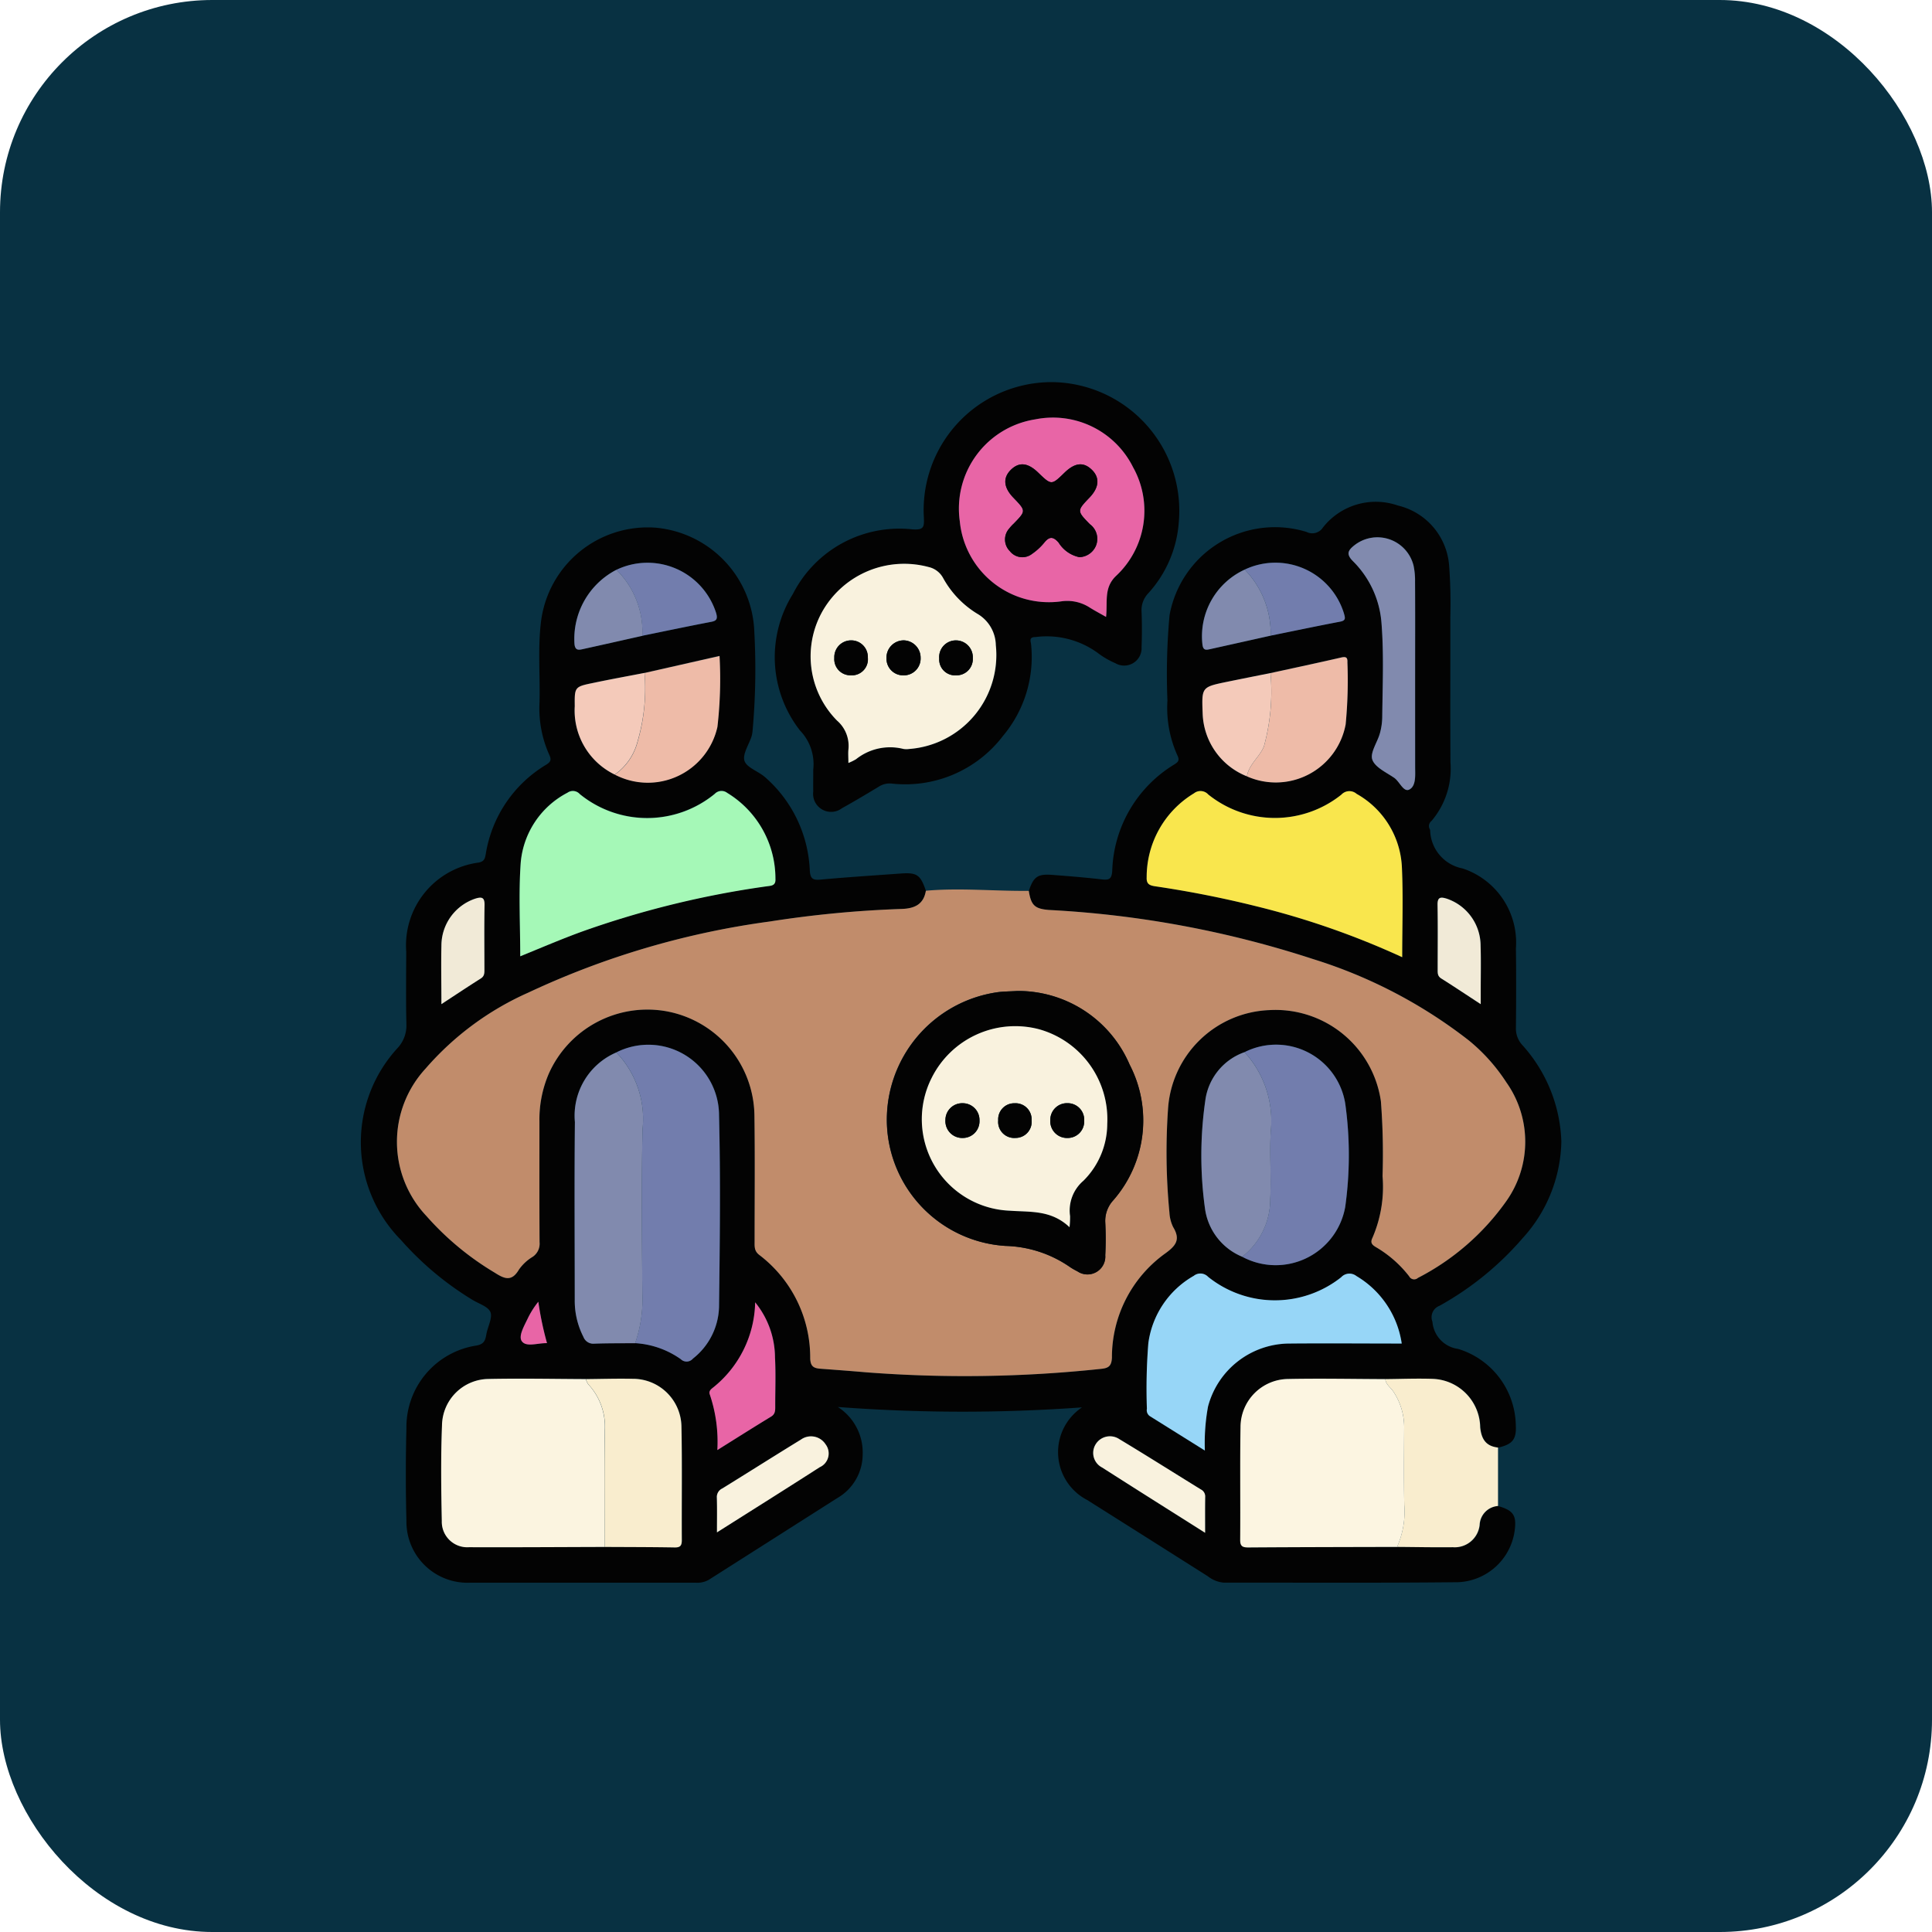 <svg xmlns="http://www.w3.org/2000/svg" width="91" height="91" viewBox="0 0 91 91">
  <g id="Grupo_110672" data-name="Grupo 110672" transform="translate(-600 -4512.2)">
    <rect id="Rectángulo_36208" data-name="Rectángulo 36208" width="91" height="91" rx="10" transform="translate(600 4512.2)" fill="#083142"/>
    <g id="Grupo_109090" data-name="Grupo 109090" transform="translate(617 4530.2)">
      <path id="Trazado_165646" data-name="Trazado 165646" d="M2884.913-256.082c.731.207.888.447.777,1.2a2.809,2.809,0,0,1-2.652,2.388c-3.68.04-7.36.017-11.04.021a1.4,1.4,0,0,1-.753-.3q-2.84-1.8-5.682-3.592a2.537,2.537,0,0,1-.247-4.363,78.1,78.1,0,0,1-11.5-.019,2.547,2.547,0,0,1,1.17,2.246,2.382,2.382,0,0,1-1.2,2.047q-3.021,1.923-6.043,3.844a1.1,1.1,0,0,1-.633.139c-3.532,0-7.065,0-10.6,0a2.877,2.877,0,0,1-3.014-2.916q-.056-2.18,0-4.361a3.884,3.884,0,0,1,3.305-3.894c.363-.068.413-.256.462-.536.062-.356.3-.773.188-1.042s-.58-.4-.889-.6a14.536,14.536,0,0,1-3.324-2.793,6.555,6.555,0,0,1-.137-9.064,1.554,1.554,0,0,0,.394-1.09c-.027-1.14-.012-2.282-.008-3.423a3.935,3.935,0,0,1,3.414-4.2c.268-.056.294-.192.333-.406a6.007,6.007,0,0,1,2.84-4.2c.216-.133.263-.232.149-.473a5.339,5.339,0,0,1-.458-2.47c.033-1.268-.086-2.541.071-3.805a5.067,5.067,0,0,1,5.361-4.422,5.106,5.106,0,0,1,4.686,4.92,32.388,32.388,0,0,1-.081,4.63,1.617,1.617,0,0,1-.046.272c-.125.4-.442.854-.335,1.168s.653.488.968.764a6.176,6.176,0,0,1,2.107,4.4c.027.409.165.457.526.423,1.245-.114,2.493-.193,3.741-.284.78-.057.943.054,1.2.811-.107.657-.553.839-1.151.858a51.283,51.283,0,0,0-6.2.591,38.993,38.993,0,0,0-11.374,3.35,13.815,13.815,0,0,0-4.84,3.581,5.088,5.088,0,0,0,.04,6.939,13.484,13.484,0,0,0,3.213,2.667c.454.291.8.447,1.144-.14a2.136,2.136,0,0,1,.642-.6.743.743,0,0,0,.332-.694c-.012-1.9-.005-3.792-.006-5.688a5.463,5.463,0,0,1,.444-2.256,5.084,5.084,0,0,1,5.575-2.924,5.056,5.056,0,0,1,4.108,4.875c.028,1.988.007,3.976.009,5.964,0,.233-.023.444.219.63a6.07,6.07,0,0,1,2.4,4.872c.011.385.175.466.481.489.715.053,1.43.106,2.145.168a60.506,60.506,0,0,0,11.075-.162c.341-.033.491-.128.509-.526a6.016,6.016,0,0,1,2.477-4.886c.528-.378.771-.662.406-1.266a1.778,1.778,0,0,1-.175-.69,29.528,29.528,0,0,1-.067-4.85,4.98,4.98,0,0,1,4.782-4.68,5.016,5.016,0,0,1,5.246,4.291,32.354,32.354,0,0,1,.078,3.529,6.038,6.038,0,0,1-.477,2.909c-.112.229-.017.326.164.434a5.477,5.477,0,0,1,1.567,1.375.264.264,0,0,0,.412.075,11.6,11.6,0,0,0,4.167-3.622,4.841,4.841,0,0,0-.01-5.6,8.5,8.5,0,0,0-1.762-1.965,23.033,23.033,0,0,0-7.339-3.832,48.037,48.037,0,0,0-12.43-2.311c-.678-.05-.846-.216-.955-.9.224-.664.411-.8,1.079-.754.788.059,1.577.123,2.362.214.337.039.461-.012.488-.4a6.074,6.074,0,0,1,2.935-5.021c.194-.121.237-.206.131-.428a5.437,5.437,0,0,1-.466-2.577,30.469,30.469,0,0,1,.1-4.021,5.046,5.046,0,0,1,6.451-3.919.6.6,0,0,0,.774-.21,3.163,3.163,0,0,1,3.53-1.034,3.147,3.147,0,0,1,2.413,2.833,23.6,23.6,0,0,1,.056,2.425c.006,2.281-.009,4.563.007,6.844a3.8,3.8,0,0,1-.894,2.756.3.3,0,0,0-.078.391.171.171,0,0,1,.015.053,1.883,1.883,0,0,0,1.53,1.792,3.676,3.676,0,0,1,2.51,3.759c.016,1.251.012,2.5,0,3.753a1.141,1.141,0,0,0,.291.795,7.119,7.119,0,0,1,1.849,4.55,6.935,6.935,0,0,1-1.822,4.556,14.386,14.386,0,0,1-3.916,3.186.574.574,0,0,0-.334.751,1.4,1.4,0,0,0,1.212,1.281,3.832,3.832,0,0,1,2.714,3.58c.038.674-.146.911-.826,1.068-.571-.063-.784-.4-.841-.954a2.32,2.32,0,0,0-2.221-2.281c-.747-.027-1.5.005-2.245.011-1.527-.005-3.055-.037-4.581-.008a2.268,2.268,0,0,0-2.241,2.273c-.03,1.767,0,3.534-.016,5.3,0,.3.1.364.381.362,2.336-.015,4.673-.018,7.01-.025.875.006,1.751.025,2.627.015a1.179,1.179,0,0,0,1.262-1.048A.933.933,0,0,1,2884.913-256.082Zm-10.712-41c1.091-.222,2.181-.451,3.275-.659.286-.054.233-.188.178-.387a3.374,3.374,0,0,0-4.674-2.064,3.453,3.453,0,0,0-1.991,3.536c.032.249.144.259.323.219Q2872.758-296.753,2874.2-297.078Zm-30.814-3.1a3.663,3.663,0,0,0-1.975,3.508c.033.288.184.274.372.233.943-.207,1.884-.42,2.826-.631,1.077-.22,2.154-.447,3.234-.654.265-.051.317-.142.248-.4A3.39,3.39,0,0,0,2843.387-300.179Zm1.324,4.857c-.806.156-1.613.3-2.417.469-.878.183-.879.191-.87,1.1a3.349,3.349,0,0,0,1.883,3.216,3.358,3.358,0,0,0,4.832-2.248,19.593,19.593,0,0,0,.1-3.341Zm28.375,4.87a3.347,3.347,0,0,0,4.649-2.448,21.6,21.6,0,0,0,.083-2.921c.008-.222-.056-.283-.287-.23-1.109.255-2.223.492-3.335.735-.683.138-1.365.273-2.047.413-1.195.247-1.195.248-1.148,1.476A3.3,3.3,0,0,0,2873.086-290.452Zm-.114,12.994a2.8,2.8,0,0,0-1.848,2.286,18.131,18.131,0,0,0-.01,5.1,2.871,2.871,0,0,0,1.75,2.25,3.327,3.327,0,0,0,4.852-2.335,17.48,17.48,0,0,0,0-4.9A3.3,3.3,0,0,0,2872.971-277.459Zm-29.589.012a3.24,3.24,0,0,0-1.952,3.276c-.028,2.79-.01,5.581-.006,8.371a3.727,3.727,0,0,0,.409,1.75.5.5,0,0,0,.51.317c.642-.022,1.284-.016,1.926-.022a4.145,4.145,0,0,1,2.153.755.389.389,0,0,0,.573-.029,3.2,3.2,0,0,0,1.228-2.435c.036-3.012.072-6.025,0-9.035A3.329,3.329,0,0,0,2843.382-277.447Zm-.549,23.292c1.1.006,2.2.005,3.3.024.269,0,.339-.089.338-.347-.011-1.779.019-3.559-.017-5.338a2.286,2.286,0,0,0-2.305-2.258c-.733-.017-1.466.008-2.2.014-1.524-.005-3.049-.038-4.573-.006a2.217,2.217,0,0,0-2.2,2.176c-.06,1.5-.041,3.013-.01,4.519a1.2,1.2,0,0,0,1.28,1.23C2838.573-254.134,2840.7-254.149,2842.833-254.155Zm37.565-27.777c0-1.468.05-2.849-.014-4.225a4.182,4.182,0,0,0-2.135-3.468.515.515,0,0,0-.715.036,5.012,5.012,0,0,1-6.272-.007.492.492,0,0,0-.671-.055,4.609,4.609,0,0,0-2.229,3.954c-.017.325.141.388.421.429q2.4.351,4.755.941A38.344,38.344,0,0,1,2880.4-281.932Zm-41.542-.042c1.021-.412,2-.836,2.991-1.2a44.121,44.121,0,0,1,8.6-2.1c.221-.033.45-.017.429-.355a4.726,4.726,0,0,0-2.275-4.05.439.439,0,0,0-.581.047,5.021,5.021,0,0,1-6.36.012.435.435,0,0,0-.577-.065,4.112,4.112,0,0,0-2.206,3.305C2838.777-284.934,2838.856-283.477,2838.856-281.974Zm41.519,18.239a4.444,4.444,0,0,0-2.131-3.173.53.53,0,0,0-.721.057,5.026,5.026,0,0,1-6.268-.022.5.5,0,0,0-.675-.045,4.307,4.307,0,0,0-2.139,3.176,26.979,26.979,0,0,0-.068,3.085.339.339,0,0,0,.13.341l2.6,1.626a9.6,9.6,0,0,1,.149-2.074,3.981,3.981,0,0,1,3.858-2.966C2876.854-263.751,2878.6-263.735,2880.375-263.735Zm.632-31.522c0-1.453,0-2.905,0-4.358a3.426,3.426,0,0,0-.072-.765,1.753,1.753,0,0,0-2.8-.94c-.292.239-.375.411-.054.734a4.586,4.586,0,0,1,1.347,2.944c.114,1.468.049,2.94.033,4.41a3,3,0,0,1-.112.762c-.118.422-.469.9-.355,1.234.125.361.652.6,1.028.854.263.18.443.7.72.552.323-.173.269-.685.27-1.07C2881.009-292.352,2881.006-293.8,2881.006-295.258Zm-31.083,29.581a5.265,5.265,0,0,1-2.007,4.033c-.11.087-.184.174-.123.323a6.968,6.968,0,0,1,.35,2.6c.887-.554,1.7-1.07,2.526-1.572.2-.119.2-.283.2-.471,0-.771.031-1.543-.011-2.311A4.151,4.151,0,0,0,2849.924-265.677Zm21.192,10.856c0-.635-.006-1.163,0-1.691a.367.367,0,0,0-.206-.352c-1.281-.79-2.554-1.6-3.844-2.372a.79.79,0,0,0-1.112.251.772.772,0,0,0,.312,1.091C2867.844-256.885,2869.428-255.89,2871.116-254.821Zm-22.994-.019c1.678-1.063,3.263-2.056,4.836-3.068a.709.709,0,0,0,.277-1.078.815.815,0,0,0-1.164-.222c-1.236.758-2.461,1.536-3.7,2.3a.442.442,0,0,0-.259.433C2848.133-255.966,2848.123-255.454,2848.123-254.84Zm-12.978-24.882c.665-.435,1.254-.829,1.854-1.207.177-.111.172-.262.172-.428,0-1.012-.013-2.024.006-3.035.007-.37-.143-.388-.432-.3a2.336,2.336,0,0,0-1.6,2.223C2835.125-281.587,2835.144-280.7,2835.144-279.722Zm48.953,0v-.589c0-.717.017-1.435-.006-2.152a2.342,2.342,0,0,0-1.591-2.227c-.281-.088-.444-.09-.437.29.019,1.012.006,2.023.006,3.035,0,.164-.013.318.166.431C2882.836-280.553,2883.426-280.159,2884.1-279.72Zm-43.98,15.967a15.291,15.291,0,0,1-.41-1.95,4.075,4.075,0,0,0-.5.791c-.164.348-.452.831-.275,1.071C2839.142-263.558,2839.674-263.762,2840.117-263.754Z" transform="translate(-2831.353 309.018)" fill="#030303"/>
      <path id="Trazado_165647" data-name="Trazado 165647" d="M2868.795-220.828c.108.68.277.846.955.9a48.037,48.037,0,0,1,12.43,2.311,23.029,23.029,0,0,1,7.339,3.832,8.5,8.5,0,0,1,1.762,1.965,4.841,4.841,0,0,1,.01,5.6,11.6,11.6,0,0,1-4.167,3.622.264.264,0,0,1-.412-.075,5.484,5.484,0,0,0-1.567-1.375c-.181-.109-.275-.206-.164-.434a6.043,6.043,0,0,0,.477-2.91,32.477,32.477,0,0,0-.078-3.529,5.016,5.016,0,0,0-5.246-4.291,4.981,4.981,0,0,0-4.782,4.68,29.555,29.555,0,0,0,.067,4.85,1.777,1.777,0,0,0,.175.69c.365.6.123.888-.406,1.266a6.016,6.016,0,0,0-2.477,4.886c-.019.4-.168.492-.509.526a60.515,60.515,0,0,1-11.075.162c-.714-.062-1.429-.114-2.145-.168-.307-.023-.471-.1-.482-.489a6.071,6.071,0,0,0-2.4-4.872c-.242-.186-.219-.4-.219-.63,0-1.988.02-3.976-.009-5.964a5.055,5.055,0,0,0-4.107-4.875,5.084,5.084,0,0,0-5.575,2.924,5.455,5.455,0,0,0-.444,2.256c0,1.9-.006,3.792.006,5.688a.743.743,0,0,1-.331.694,2.134,2.134,0,0,0-.642.6c-.344.587-.691.431-1.144.14a13.489,13.489,0,0,1-3.213-2.667,5.088,5.088,0,0,1-.041-6.939,13.818,13.818,0,0,1,4.841-3.581,38.991,38.991,0,0,1,11.374-3.35,51.293,51.293,0,0,1,6.2-.591c.6-.018,1.044-.2,1.152-.858C2865.567-220.978,2867.181-220.81,2868.795-220.828Zm-.534,4.715c-.4.025-.692.021-.982.064a6.072,6.072,0,0,0-5.17,6.184,5.966,5.966,0,0,0,5.6,5.76,5.581,5.581,0,0,1,3.038,1.005,3.192,3.192,0,0,0,.335.191.841.841,0,0,0,1.313-.757,15.214,15.214,0,0,0,0-1.544,1.43,1.43,0,0,1,.371-1.038,5.715,5.715,0,0,0,.775-6.4A5.708,5.708,0,0,0,2868.261-216.113Z" transform="translate(-2837.338 244.789)" fill="#c18c6b"/>
      <path id="Trazado_165648" data-name="Trazado 165648" d="M2921.257-310.621a2.284,2.284,0,0,0-.625-1.843,5.613,5.613,0,0,1-.333-6.43,5.624,5.624,0,0,1,5.624-3.043c.526.035.568-.085.544-.561a6.027,6.027,0,0,1,6.176-6.371,6.061,6.061,0,0,1,5.831,6.607,5.561,5.561,0,0,1-1.434,3.333,1.147,1.147,0,0,0-.318.885c.021.551.02,1.1,0,1.656a.821.821,0,0,1-1.234.756,3.951,3.951,0,0,1-.852-.5,4.092,4.092,0,0,0-2.9-.733c-.345,0-.23.2-.217.357a5.785,5.785,0,0,1-1.333,4.311,5.787,5.787,0,0,1-5.244,2.233.949.949,0,0,0-.617.159c-.566.341-1.133.682-1.711,1a.848.848,0,0,1-1.357-.784C2921.252-309.882,2921.257-310.177,2921.257-310.621Zm1.657-.312a2.419,2.419,0,0,0,.363-.176,2.571,2.571,0,0,1,2.236-.482.982.982,0,0,0,.274,0,4.437,4.437,0,0,0,4.073-4.892,1.747,1.747,0,0,0-.875-1.478,4.508,4.508,0,0,1-1.617-1.7,1.04,1.04,0,0,0-.676-.5,4.432,4.432,0,0,0-4.948,2,4.307,4.307,0,0,0,.637,5.233,1.575,1.575,0,0,1,.536,1.367C2922.9-311.381,2922.914-311.2,2922.914-310.933Zm12.135-6.879c.08-.722-.117-1.373.474-1.934a4.2,4.2,0,0,0,.8-5.115,4.215,4.215,0,0,0-4.606-2.257,4.254,4.254,0,0,0-3.556,4.8,4.218,4.218,0,0,0,4.761,3.775,1.948,1.948,0,0,1,1.322.266C2934.486-318.121,2934.743-317.988,2935.049-317.812Z" transform="translate(-2899.952 328.87)" fill="#030303"/>
      <path id="Trazado_165649" data-name="Trazado 165649" d="M3049.405-116.742c.749-.006,1.5-.038,2.245-.011a2.32,2.32,0,0,1,2.221,2.281c.057.557.27.891.841.954l0,2.752a.933.933,0,0,0-.867.894,1.179,1.179,0,0,1-1.263,1.048c-.875.01-1.751-.009-2.626-.015a4.073,4.073,0,0,0,.34-1.975c-.024-1.229-.011-2.458-.005-3.687a3.029,3.029,0,0,0-.507-1.651C3049.661-116.35,3049.427-116.479,3049.405-116.742Z" transform="translate(-3001.153 163.7)" fill="#f9edce"/>
      <path id="Trazado_165650" data-name="Trazado 165650" d="M3025.341-116.737c.022.262.256.392.38.591a3.029,3.029,0,0,1,.507,1.651c-.006,1.229-.019,2.458.005,3.687a4.073,4.073,0,0,1-.339,1.975c-2.337.006-4.674.009-7.01.025-.276,0-.384-.059-.381-.362.015-1.767-.014-3.534.016-5.3a2.268,2.268,0,0,1,2.241-2.273C3022.287-116.774,3023.814-116.742,3025.341-116.737Z" transform="translate(-2977.089 163.695)" fill="#fcf5e1"/>
      <path id="Trazado_165651" data-name="Trazado 165651" d="M2856.137-108.835c-2.13.006-4.261.021-6.392.013a1.2,1.2,0,0,1-1.28-1.23c-.031-1.506-.05-3.015.01-4.519a2.217,2.217,0,0,1,2.2-2.176c1.523-.032,3.048,0,4.573.006a.865.865,0,0,0,.113.243,2.919,2.919,0,0,1,.781,2.155C2856.118-112.507,2856.137-110.671,2856.137-108.835Z" transform="translate(-2844.656 163.698)" fill="#fbf4e0"/>
      <path id="Trazado_165652" data-name="Trazado 165652" d="M3010.631-234.009a38.336,38.336,0,0,0-6.86-2.395q-2.355-.587-4.755-.941c-.28-.041-.438-.1-.421-.429a4.609,4.609,0,0,1,2.229-3.954.493.493,0,0,1,.671.055,5.012,5.012,0,0,0,6.272.007.515.515,0,0,1,.715-.037,4.183,4.183,0,0,1,2.135,3.468C3010.68-236.858,3010.631-235.477,3010.631-234.009Z" transform="translate(-2961.585 261.094)" fill="#f9e64d"/>
      <path id="Trazado_165653" data-name="Trazado 165653" d="M2865.158-234.084c0-1.5-.08-2.96.022-4.4a4.112,4.112,0,0,1,2.205-3.305.435.435,0,0,1,.577.065,5.021,5.021,0,0,0,6.36-.012.438.438,0,0,1,.581-.046,4.725,4.725,0,0,1,2.275,4.05c.022.338-.207.322-.429.355a44.132,44.132,0,0,0-8.6,2.1C2867.153-234.92,2866.179-234.5,2865.158-234.084Z" transform="translate(-2857.654 261.127)" fill="#a5f8b7"/>
      <path id="Trazado_165654" data-name="Trazado 165654" d="M2885.715-187.483a3.329,3.329,0,0,1,4.837,2.95c.074,3.01.038,6.024,0,9.035a3.2,3.2,0,0,1-1.228,2.435.389.389,0,0,1-.573.029,4.144,4.144,0,0,0-2.152-.755,6.3,6.3,0,0,0,.341-2.318c-.022-2.588-.049-5.177.009-7.765A4.519,4.519,0,0,0,2885.715-187.483Z" transform="translate(-2873.685 219.054)" fill="#727dad"/>
      <path id="Trazado_165655" data-name="Trazado 165655" d="M3010.609-135.83c-1.777,0-3.521-.016-5.265,0a3.981,3.981,0,0,0-3.858,2.966,9.582,9.582,0,0,0-.149,2.074l-2.6-1.626a.339.339,0,0,1-.13-.341,26.979,26.979,0,0,1,.067-3.085,4.307,4.307,0,0,1,2.139-3.176.5.5,0,0,1,.675.045,5.026,5.026,0,0,0,6.268.022.53.53,0,0,1,.721-.057A4.444,4.444,0,0,1,3010.609-135.83Z" transform="translate(-2961.586 181.112)" fill="#97d6f7"/>
      <path id="Trazado_165656" data-name="Trazado 165656" d="M2878.792-186.2a4.517,4.517,0,0,1,1.236,3.611c-.057,2.587-.03,5.176-.008,7.765a6.3,6.3,0,0,1-.341,2.318c-.642.005-1.284,0-1.926.022a.494.494,0,0,1-.51-.317,3.727,3.727,0,0,1-.409-1.75c0-2.79-.021-5.581.007-8.371A3.239,3.239,0,0,1,2878.792-186.2Z" transform="translate(-2866.762 217.773)" fill="#818aae"/>
      <path id="Trazado_165657" data-name="Trazado 165657" d="M3019.047-187.45a3.3,3.3,0,0,1,4.739,2.4,17.489,17.489,0,0,1,0,4.9,3.327,3.327,0,0,1-4.852,2.335,3.423,3.423,0,0,0,1.321-2.714c.055-1.06-.039-2.129.025-3.188A4.787,4.787,0,0,0,3019.047-187.45Z" transform="translate(-2977.427 219.009)" fill="#727dad"/>
      <path id="Trazado_165658" data-name="Trazado 165658" d="M2880.125-108.833c0-1.836-.019-3.672.01-5.507a2.917,2.917,0,0,0-.781-2.155.859.859,0,0,1-.113-.243c.733-.006,1.466-.03,2.2-.014a2.285,2.285,0,0,1,2.3,2.258c.036,1.779.007,3.558.017,5.338,0,.258-.068.352-.337.347C2882.325-108.828,2881.225-108.827,2880.125-108.833Z" transform="translate(-2868.644 163.696)" fill="#f9edce"/>
      <path id="Trazado_165659" data-name="Trazado 165659" d="M3012.273-186.256a4.787,4.787,0,0,1,1.237,3.734c-.064,1.059.031,2.128-.025,3.188a3.422,3.422,0,0,1-1.321,2.714,2.872,2.872,0,0,1-1.75-2.25,18.149,18.149,0,0,1,.01-5.1A2.8,2.8,0,0,1,3012.273-186.256Z" transform="translate(-2970.654 217.815)" fill="#818aae"/>
      <path id="Trazado_165660" data-name="Trazado 165660" d="M3044.693-289.4c0,1.453,0,2.905,0,4.358,0,.385.053.9-.27,1.07-.277.148-.457-.373-.719-.552-.375-.257-.9-.493-1.027-.854-.114-.33.237-.811.355-1.234a2.985,2.985,0,0,0,.112-.762c.015-1.47.081-2.941-.033-4.41a4.586,4.586,0,0,0-1.348-2.944c-.321-.323-.238-.5.054-.734a1.753,1.753,0,0,1,2.8.94,3.411,3.411,0,0,1,.072.765C3044.7-292.3,3044.693-290.85,3044.693-289.4Z" transform="translate(-2995.039 303.158)" fill="#818aae"/>
      <path id="Trazado_165661" data-name="Trazado 165661" d="M3021.054-269.6c1.112-.243,2.225-.48,3.334-.735.232-.053.3.008.288.23a21.6,21.6,0,0,1-.083,2.921,3.347,3.347,0,0,1-4.649,2.448c.091-.566.588-.9.8-1.409A9.741,9.741,0,0,0,3021.054-269.6Z" transform="translate(-2978.211 283.304)" fill="#eebba8"/>
      <path id="Trazado_165662" data-name="Trazado 165662" d="M2886.779-269.8l3.533-.8a19.618,19.618,0,0,1-.1,3.341,3.358,3.358,0,0,1-4.832,2.248,2.726,2.726,0,0,0,1.07-1.543A8.934,8.934,0,0,0,2886.779-269.8Z" transform="translate(-2873.42 283.498)" fill="#eebba8"/>
      <path id="Trazado_165663" data-name="Trazado 165663" d="M2880.149-266.981a8.924,8.924,0,0,1-.334,3.245,2.724,2.724,0,0,1-1.07,1.543,3.35,3.35,0,0,1-1.882-3.216c-.01-.911-.009-.92.87-1.1C2878.536-266.679,2879.344-266.825,2880.149-266.981Z" transform="translate(-2866.791 280.676)" fill="#f4caba"/>
      <path id="Trazado_165664" data-name="Trazado 165664" d="M2907.7-133.014a4.15,4.15,0,0,1,.934,2.605c.042.769.008,1.541.011,2.311,0,.187,0,.352-.2.471-.823.5-1.639,1.018-2.526,1.572a6.968,6.968,0,0,0-.35-2.6c-.061-.15.013-.237.123-.323A5.265,5.265,0,0,0,2907.7-133.014Z" transform="translate(-2889.131 176.355)" fill="#e865a6"/>
      <path id="Trazado_165665" data-name="Trazado 165665" d="M3013.664-266.952a9.73,9.73,0,0,1-.31,3.455c-.211.512-.708.843-.8,1.409a3.3,3.3,0,0,1-2.086-2.975c-.046-1.227-.047-1.229,1.148-1.476C3012.3-266.679,3012.981-266.814,3013.664-266.952Z" transform="translate(-2970.822 280.654)" fill="#f4caba"/>
      <path id="Trazado_165666" data-name="Trazado 165666" d="M2885.738-290.128a3.39,3.39,0,0,1,4.7,2.052c.07.262.018.354-.248.4-1.08.207-2.156.434-3.234.654A4.111,4.111,0,0,0,2885.738-290.128Z" transform="translate(-2873.703 298.967)" fill="#727dad"/>
      <path id="Trazado_165667" data-name="Trazado 165667" d="M3019.47-290.153a3.375,3.375,0,0,1,4.674,2.064c.054.2.107.333-.178.387-1.094.208-2.183.438-3.275.659A4.3,4.3,0,0,0,3019.47-290.153Z" transform="translate(-2977.842 298.983)" fill="#727dad"/>
      <path id="Trazado_165668" data-name="Trazado 165668" d="M2992.482-99.946c-1.688-1.069-3.272-2.064-4.847-3.073a.772.772,0,0,1-.312-1.091.791.791,0,0,1,1.113-.251c1.29.777,2.563,1.582,3.844,2.372a.368.368,0,0,1,.206.352C2992.477-101.109,2992.482-100.581,2992.482-99.946Z" transform="translate(-2952.719 154.143)" fill="#f9f2de"/>
      <path id="Trazado_165669" data-name="Trazado 165669" d="M2907.117-99.944c0-.613.01-1.125-.005-1.636a.443.443,0,0,1,.258-.433c1.235-.762,2.459-1.54,3.7-2.3a.815.815,0,0,1,1.164.222.709.709,0,0,1-.277,1.078C2910.38-102,2908.8-101.007,2907.117-99.944Z" transform="translate(-2890.347 154.121)" fill="#f9f2de"/>
      <path id="Trazado_165670" data-name="Trazado 165670" d="M3012.373-288.969a4.294,4.294,0,0,1,1.221,3.11q-1.444.323-2.888.644c-.18.04-.291.03-.323-.219A3.454,3.454,0,0,1,3012.373-288.969Z" transform="translate(-2970.745 297.799)" fill="#818aae"/>
      <path id="Trazado_165671" data-name="Trazado 165671" d="M2878.726-288.93a4.111,4.111,0,0,1,1.223,3.11c-.942.211-1.883.424-2.826.631-.188.041-.338.055-.372-.233A3.663,3.663,0,0,1,2878.726-288.93Z" transform="translate(-2866.691 297.768)" fill="#818aae"/>
      <path id="Trazado_165672" data-name="Trazado 165672" d="M2848.462-214.128c0-.983-.02-1.865,0-2.747a2.337,2.337,0,0,1,1.6-2.223c.289-.089.439-.071.432.3-.019,1.012-.007,2.023-.006,3.035,0,.166.005.317-.172.428C2849.717-214.957,2849.127-214.563,2848.462-214.128Z" transform="translate(-2844.671 243.424)" fill="#f1ead7"/>
      <path id="Trazado_165673" data-name="Trazado 165673" d="M3062.546-214.127c-.671-.438-1.261-.833-1.862-1.211-.179-.113-.166-.267-.166-.431,0-1.012.012-2.024-.006-3.035-.007-.38.157-.377.437-.29a2.343,2.343,0,0,1,1.591,2.227c.023.717.005,1.435.006,2.152Z" transform="translate(-3009.802 243.424)" fill="#f1ead7"/>
      <path id="Trazado_165674" data-name="Trazado 165674" d="M2866.6-131.183c-.443-.009-.975.2-1.184-.088-.177-.24.111-.723.275-1.071a4.074,4.074,0,0,1,.5-.791A15.251,15.251,0,0,0,2866.6-131.183Z" transform="translate(-2857.835 176.447)" fill="#e865a6"/>
      <path id="Trazado_165675" data-name="Trazado 165675" d="M2949.425-199.283a5.708,5.708,0,0,1,5.285,3.467,5.715,5.715,0,0,1-.775,6.4,1.429,1.429,0,0,0-.371,1.038,15.073,15.073,0,0,1,0,1.544.841.841,0,0,1-1.313.757,3.219,3.219,0,0,1-.335-.191,5.581,5.581,0,0,0-3.038-1.005,5.966,5.966,0,0,1-5.6-5.76,6.072,6.072,0,0,1,5.17-6.184C2948.733-199.262,2949.03-199.258,2949.425-199.283Zm2.453,11.127a4.037,4.037,0,0,0,.025-.52,1.846,1.846,0,0,1,.628-1.665,3.793,3.793,0,0,0,1.124-2.677,4.4,4.4,0,0,0-3.224-4.463,4.4,4.4,0,0,0-5.049,2.3,4.312,4.312,0,0,0,3.674,6.249C2950.044-188.863,2951.013-188.976,2951.878-188.156Z" transform="translate(-2918.502 227.959)" fill="#030303"/>
      <path id="Trazado_165676" data-name="Trazado 165676" d="M2928.857-280.866c0-.262-.017-.448,0-.629a1.574,1.574,0,0,0-.536-1.367,4.307,4.307,0,0,1-.637-5.233,4.431,4.431,0,0,1,4.948-2,1.038,1.038,0,0,1,.676.5,4.508,4.508,0,0,0,1.617,1.7,1.747,1.747,0,0,1,.875,1.478,4.438,4.438,0,0,1-4.073,4.892.983.983,0,0,1-.275,0,2.57,2.57,0,0,0-2.235.482A2.454,2.454,0,0,1,2928.857-280.866Zm2.578-4.126a.793.793,0,0,0,.822-.828.815.815,0,0,0-.787-.82.813.813,0,0,0-.82.841A.785.785,0,0,0,2931.435-284.991Zm3.281-.812a.794.794,0,0,0-.774-.835.785.785,0,0,0-.805.852.748.748,0,0,0,.8.793A.767.767,0,0,0,2934.716-285.8Zm-6.523-.01a.761.761,0,0,0,.771.82.756.756,0,0,0,.805-.838.781.781,0,0,0-.8-.807A.789.789,0,0,0,2928.193-285.812Z" transform="translate(-2905.896 298.802)" fill="#f9f2de"/>
      <path id="Trazado_165677" data-name="Trazado 165677" d="M2965.554-311.894c-.306-.175-.562-.309-.806-.465a1.949,1.949,0,0,0-1.322-.266,4.218,4.218,0,0,1-4.761-3.775,4.254,4.254,0,0,1,3.556-4.8,4.215,4.215,0,0,1,4.606,2.257,4.2,4.2,0,0,1-.8,5.115C2965.437-313.267,2965.634-312.616,2965.554-311.894Zm-1.255-2.816a.88.88,0,0,0,.771-.517.859.859,0,0,0-.278-1.034c-.616-.626-.61-.633-.012-1.259.448-.47.487-.929.109-1.3-.393-.385-.8-.343-1.292.133-.615.6-.615.6-1.245-.009-.488-.47-.9-.507-1.293-.115-.372.374-.328.823.129,1.3.6.623.6.623.017,1.223a2.062,2.062,0,0,0-.223.243.775.775,0,0,0,.044,1.057.747.747,0,0,0,1.046.123,2.756,2.756,0,0,0,.566-.52c.241-.3.42-.309.682-.009A1.513,1.513,0,0,0,2964.3-314.71Z" transform="translate(-2930.457 322.952)" fill="#e865a6"/>
      <path id="Trazado_165678" data-name="Trazado 165678" d="M2957.731-182.294c-.865-.82-1.834-.706-2.822-.778a4.313,4.313,0,0,1-3.674-6.249,4.4,4.4,0,0,1,5.05-2.3,4.4,4.4,0,0,1,3.223,4.463,3.791,3.791,0,0,1-1.124,2.677,1.846,1.846,0,0,0-.627,1.665A4.1,4.1,0,0,1,2957.731-182.294Zm.691-5.021a.779.779,0,0,0-.783-.82.784.784,0,0,0-.813.792.788.788,0,0,0,.813.846A.777.777,0,0,0,2958.422-187.316Zm-4.932,0a.789.789,0,0,0-.79-.817.789.789,0,0,0-.814.793.794.794,0,0,0,.817.843A.787.787,0,0,0,2953.491-187.317Zm1.665-.815a.756.756,0,0,0-.783.806.757.757,0,0,0,.816.826.757.757,0,0,0,.757-.832A.757.757,0,0,0,2955.156-188.132Z" transform="translate(-2924.355 222.097)" fill="#f9f2de"/>
      <path id="Trazado_165679" data-name="Trazado 165679" d="M2944-272.259a.786.786,0,0,1-.786-.807.813.813,0,0,1,.821-.841.816.816,0,0,1,.787.82A.794.794,0,0,1,2944-272.259Z" transform="translate(-2918.459 286.069)" fill="#030303"/>
      <path id="Trazado_165680" data-name="Trazado 165680" d="M2956.033-273.065a.767.767,0,0,1-.784.811.748.748,0,0,1-.8-.793.786.786,0,0,1,.805-.852A.794.794,0,0,1,2956.033-273.065Z" transform="translate(-2927.212 286.064)" fill="#030303"/>
      <path id="Trazado_165681" data-name="Trazado 165681" d="M2932.115-273.076a.788.788,0,0,1,.78-.826.781.781,0,0,1,.8.807.757.757,0,0,1-.805.838A.761.761,0,0,1,2932.115-273.076Z" transform="translate(-2909.817 286.065)" fill="#030303"/>
      <path id="Trazado_165682" data-name="Trazado 165682" d="M2971.953-307a1.513,1.513,0,0,1-.979-.688c-.262-.3-.441-.291-.682.009a2.763,2.763,0,0,1-.566.52.746.746,0,0,1-1.045-.123.774.774,0,0,1-.044-1.057,2.04,2.04,0,0,1,.223-.243c.583-.6.583-.6-.018-1.223-.456-.473-.5-.921-.129-1.3.39-.392.806-.355,1.294.115.629.606.629.606,1.244.009.491-.476.9-.518,1.293-.133.377.37.338.83-.11,1.3-.6.626-.6.633.012,1.259a.858.858,0,0,1,.278,1.034A.88.88,0,0,1,2971.953-307Z" transform="translate(-2938.112 315.245)" fill="#030303"/>
      <path id="Trazado_165683" data-name="Trazado 165683" d="M2979.684-174.576a.777.777,0,0,1-.783.818.788.788,0,0,1-.813-.846.784.784,0,0,1,.813-.792A.779.779,0,0,1,2979.684-174.576Z" transform="translate(-2945.617 209.358)" fill="#030303"/>
      <path id="Trazado_165684" data-name="Trazado 165684" d="M2957.37-174.572a.788.788,0,0,1-.787.818.793.793,0,0,1-.817-.843.789.789,0,0,1,.814-.793A.789.789,0,0,1,2957.37-174.572Z" transform="translate(-2928.235 209.353)" fill="#030303"/>
      <path id="Trazado_165685" data-name="Trazado 165685" d="M2967.781-175.382a.757.757,0,0,1,.79.8.757.757,0,0,1-.756.832.757.757,0,0,1-.816-.826A.756.756,0,0,1,2967.781-175.382Z" transform="translate(-2936.982 209.347)" fill="#030303"/>
    </g>
  </g>
</svg>
